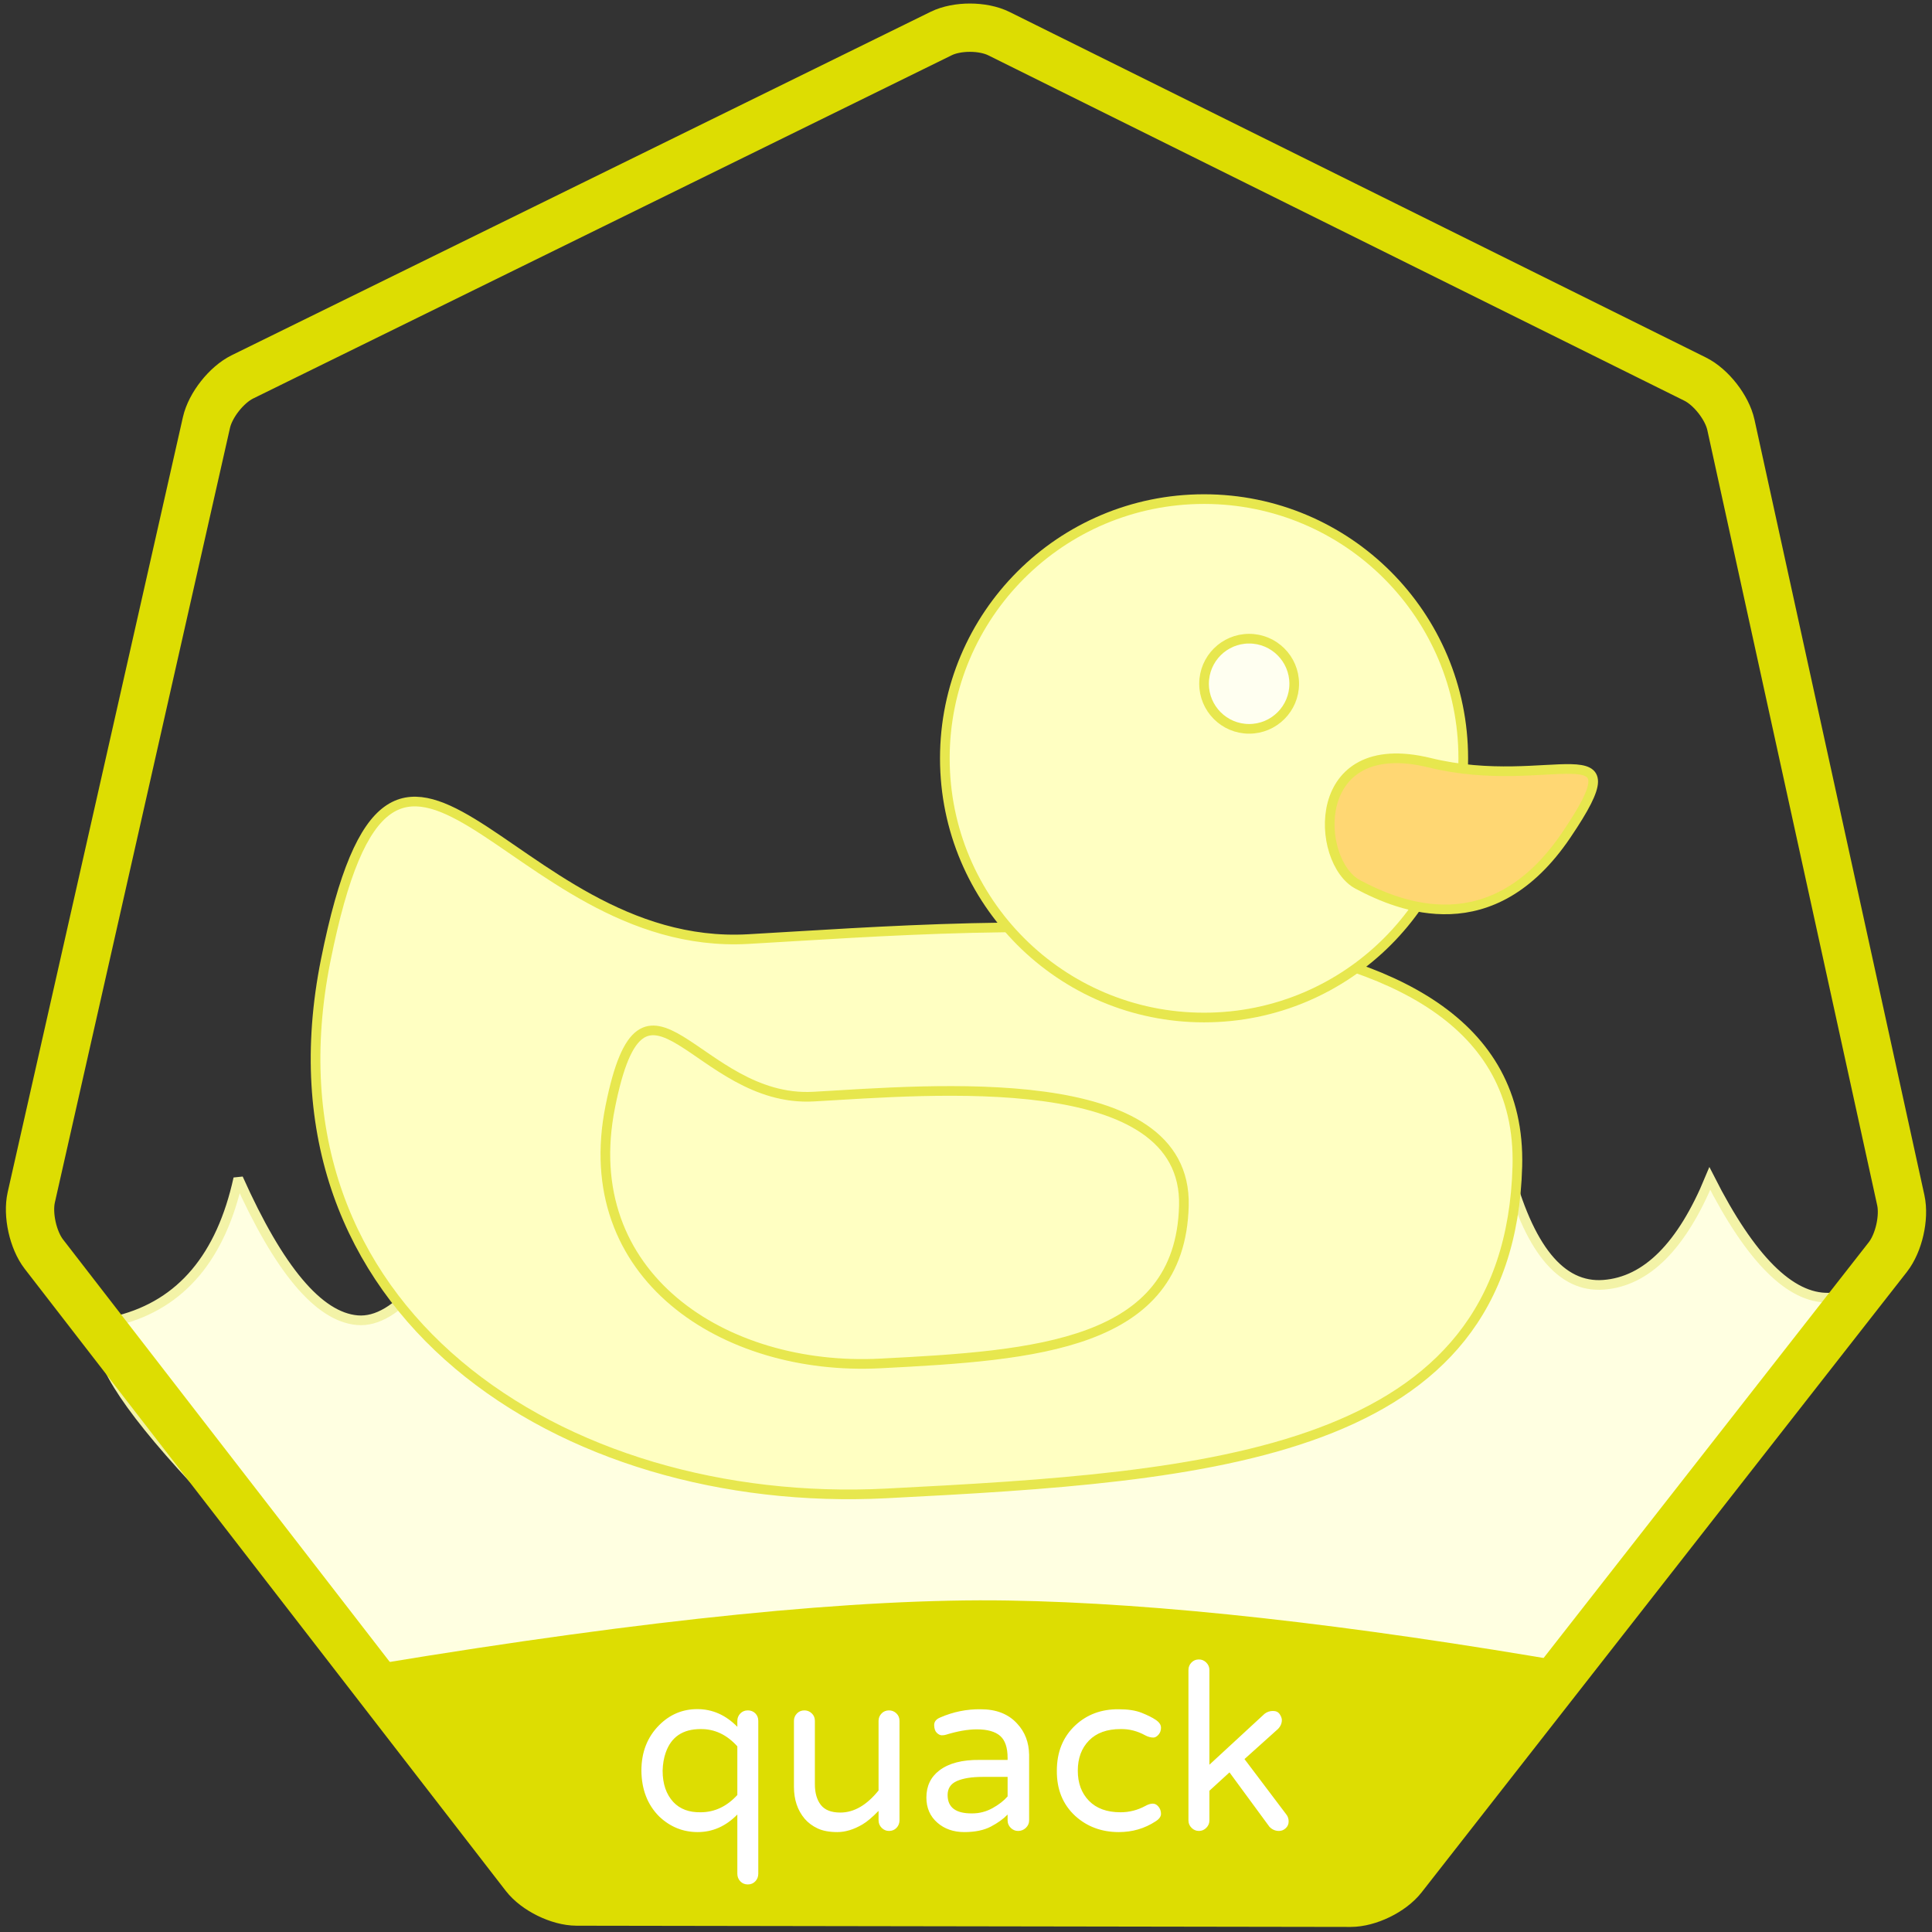 <?xml version="1.0" standalone="no"?><!-- Generator: Gravit.io --><svg xmlns="http://www.w3.org/2000/svg" xmlns:xlink="http://www.w3.org/1999/xlink" style="isolation:isolate" viewBox="0 0 600 600" width="600" height="600"><rect x="0" y="0" width="600" height="600" fill="#333333" stroke="none"/><defs><clipPath id="_clipPath_HiSN9hLnG0v1NmgYQQprme8oRkQSRdvX"><rect width="600" height="600"/></clipPath></defs><g clip-path="url(#_clipPath_HiSN9hLnG0v1NmgYQQprme8oRkQSRdvX)"><path d=" M 36.917 410 Q 66 402.5 74 366 Q 93 408.5 111 410 Q 129 411.5 151 362 L 468 362 Q 478.03 400.5 498 399 Q 517.971 397.5 531 366 Q 550 403.5 568 403 Q 586 402.5 477 528 L 132 528 Q 7.834 417.5 36.917 410 Z " fill="rgb(255,255,225)" vector-effect="non-scaling-stroke" stroke-width="3" stroke="rgb(243,243,167)" stroke-linejoin="miter" stroke-linecap="square" stroke-miterlimit="3"/><path d=" M 419.43 590.926 L 299.269 590.736 L 179.107 590.546 C 173.588 590.537 166.366 586.985 162.99 582.62 L 88.309 486.057 L 13.628 389.495 C 10.251 385.129 8.498 377.214 9.715 371.83 L 36.917 251.515 L 64.119 131.199 C 65.336 125.816 70.345 119.469 75.299 117.035 L 183.792 63.724 L 292.286 10.413 C 297.239 7.979 305.275 7.994 310.219 10.447 L 418.335 64.095 L 526.451 117.742 C 531.395 120.195 536.368 126.564 537.549 131.955 L 563.929 252.348 L 590.309 372.741 C 591.49 378.132 589.689 386.039 586.289 390.386 L 510.94 486.725 L 435.591 583.065 C 432.19 587.412 424.949 590.935 419.43 590.926 Z " fill="none" vector-effect="non-scaling-stroke" stroke-width="15" stroke="rgb(221,221,2)" stroke-linejoin="miter" stroke-linecap="square" stroke-miterlimit="3"/><path d=" M 433.675 587.501 L 174.457 587.501 L 117.438 516.718 Q 243.162 495.93 313.073 497.056 Q 382.984 498.182 490.029 516.718 L 433.675 587.501 Z " fill="rgb(221,221,2)"/><path d=" M 228.987 581.89 L 228.987 563.521 L 228.987 563.521 Q 223.625 568.97 216.682 568.97 L 216.682 568.97 L 216.682 568.97 Q 209.827 568.97 204.729 564.136 L 204.729 564.136 L 204.729 564.136 Q 199.28 558.687 199.192 549.898 L 199.192 549.898 L 199.192 549.898 Q 199.192 541.284 204.729 535.747 L 204.729 535.747 L 204.729 535.747 Q 209.739 530.738 216.682 530.781 L 216.682 530.781 L 216.682 530.781 Q 223.625 530.825 228.987 536.275 L 228.987 536.275 L 228.987 534.429 L 228.987 534.429 Q 228.987 533.111 229.91 532.144 L 229.91 532.144 L 229.91 532.144 Q 230.832 531.177 232.239 531.177 L 232.239 531.177 L 232.239 531.177 Q 233.645 531.177 234.568 532.1 L 234.568 532.1 L 234.568 532.1 Q 235.491 533.023 235.491 534.429 L 235.491 534.429 L 235.491 581.89 L 235.491 581.89 Q 235.491 583.296 234.568 584.263 L 234.568 584.263 L 234.568 584.263 Q 233.645 585.23 232.239 585.23 L 232.239 585.23 L 232.239 585.23 Q 230.832 585.23 229.91 584.263 L 229.91 584.263 L 229.91 584.263 Q 228.987 583.296 228.987 581.89 L 228.987 581.89 Z  M 228.987 557.456 L 228.987 542.339 L 228.987 542.339 Q 224.065 536.89 217.561 536.978 L 217.561 536.978 L 217.561 536.978 Q 209.299 536.978 206.75 544.273 L 206.75 544.273 L 206.75 544.273 Q 205.871 546.734 205.784 549.898 L 205.784 549.898 L 205.784 549.898 Q 205.784 556.05 209.123 559.654 L 209.123 559.654 L 209.123 559.654 Q 212.2 562.906 217.561 562.818 L 217.561 562.818 L 217.561 562.818 Q 224.065 562.818 228.987 557.456 L 228.987 557.456 Z  M 260.979 562.906 L 260.979 562.906 L 260.979 562.906 Q 267.307 562.906 272.844 556.05 L 272.844 556.05 L 272.844 534.429 L 272.844 534.429 Q 272.844 533.111 273.767 532.144 L 273.767 532.144 L 273.767 532.144 Q 274.69 531.177 276.096 531.177 L 276.096 531.177 L 276.096 531.177 Q 277.414 531.177 278.381 532.1 L 278.381 532.1 L 278.381 532.1 Q 279.348 533.023 279.348 534.429 L 279.348 534.429 L 279.348 565.279 L 279.348 565.279 Q 279.348 566.685 278.425 567.652 L 278.425 567.652 L 278.425 567.652 Q 277.502 568.618 276.096 568.618 L 276.096 568.618 L 276.096 568.618 Q 274.778 568.618 273.811 567.652 L 273.811 567.652 L 273.811 567.652 Q 272.844 566.685 272.844 565.279 L 272.844 565.279 L 272.844 562.378 L 272.844 562.378 Q 269.944 565.366 267.834 566.597 L 267.834 566.597 L 267.834 566.597 Q 263.791 568.97 260.056 568.97 L 260.056 568.97 L 260.056 568.97 Q 256.321 568.97 253.904 567.827 L 253.904 567.827 L 253.904 567.827 Q 251.487 566.685 249.905 564.839 L 249.905 564.839 L 249.905 564.839 Q 246.565 560.884 246.565 554.907 L 246.565 554.907 L 246.565 534.429 L 246.565 534.429 Q 246.565 533.111 247.488 532.144 L 247.488 532.144 L 247.488 532.144 Q 248.411 531.177 249.817 531.177 L 249.817 531.177 L 249.817 531.177 Q 251.135 531.177 252.102 532.1 L 252.102 532.1 L 252.102 532.1 Q 253.069 533.023 253.069 534.429 L 253.069 534.429 L 253.069 554.116 L 253.069 554.116 Q 253.069 558.159 254.914 560.532 L 254.914 560.532 L 254.914 560.532 Q 256.76 562.906 260.979 562.906 Z  M 292.004 533.374 L 292.004 533.374 L 292.004 533.374 Q 298.069 530.738 304.573 530.825 L 304.573 530.825 L 304.573 530.825 Q 311.868 530.825 315.911 535.308 L 315.911 535.308 L 315.911 535.308 Q 319.514 539.175 319.602 544.976 L 319.602 544.976 L 319.602 565.366 L 319.602 565.366 Q 319.602 566.685 318.591 567.652 L 318.591 567.652 L 318.591 567.652 Q 317.58 568.618 316.174 568.618 L 316.174 568.618 L 316.174 568.618 Q 314.856 568.618 313.889 567.652 L 313.889 567.652 L 313.889 567.652 Q 312.922 566.685 312.922 565.366 L 312.922 565.366 L 312.922 563.521 L 312.922 563.521 Q 310.989 565.542 307.737 567.256 L 307.737 567.256 L 307.737 567.256 Q 304.485 568.97 299.475 568.97 L 299.475 568.97 L 299.475 568.97 Q 294.465 568.97 291.125 566.07 L 291.125 566.07 L 291.125 566.07 Q 287.698 563.081 287.698 558.247 L 287.698 558.247 L 287.698 558.247 Q 287.698 552.886 291.741 549.81 L 291.741 549.81 L 291.741 549.81 Q 296.135 546.47 304.221 546.558 L 304.221 546.558 L 312.922 546.558 L 312.922 545.943 L 312.922 545.943 Q 312.922 541.109 310.593 539.087 L 310.593 539.087 L 310.593 539.087 Q 308.264 537.066 303.342 537.066 L 303.342 537.066 L 303.342 537.066 Q 299.211 537.066 293.762 538.736 L 293.762 538.736 L 293.762 538.736 Q 293.235 538.911 292.488 538.911 L 292.488 538.911 L 292.488 538.911 Q 291.741 538.911 290.95 538.164 L 290.95 538.164 L 290.95 538.164 Q 290.159 537.417 290.115 535.791 L 290.115 535.791 L 290.115 535.791 Q 290.071 534.165 292.004 533.374 Z  M 294.289 557.456 L 294.289 557.456 L 294.289 557.456 Q 294.289 563.257 301.936 563.169 L 301.936 563.169 L 301.936 563.169 Q 305.276 563.169 308.22 561.543 L 308.22 561.543 L 308.22 561.543 Q 311.164 559.917 312.922 557.896 L 312.922 557.896 L 312.922 551.831 L 305.188 551.831 L 305.188 551.831 Q 300.09 551.831 297.19 553.106 L 297.19 553.106 L 297.19 553.106 Q 294.289 554.38 294.289 557.456 Z  M 347.991 562.818 L 347.991 562.818 L 347.991 562.818 Q 352.034 562.818 355.637 560.884 L 355.637 560.884 L 355.637 560.884 Q 356.868 560.181 357.922 560.137 L 357.922 560.137 L 357.922 560.137 Q 358.977 560.093 359.768 561.06 L 359.768 561.06 L 359.768 561.06 Q 360.559 562.027 360.559 563.301 L 360.559 563.301 L 360.559 563.301 Q 360.559 564.575 358.889 565.63 L 358.889 565.63 L 358.889 565.63 Q 353.791 568.97 347.463 568.97 L 347.463 568.97 L 347.463 568.97 Q 339.465 568.97 333.928 563.96 L 333.928 563.96 L 333.928 563.96 Q 328.127 558.599 328.215 549.898 L 328.215 549.898 L 328.215 549.898 Q 328.215 541.197 333.928 535.835 L 333.928 535.835 L 333.928 535.835 Q 339.377 530.738 347.463 530.825 L 347.463 530.825 L 347.463 530.825 Q 351.77 530.825 354.538 531.924 L 354.538 531.924 L 354.538 531.924 Q 357.307 533.023 358.933 534.121 L 358.933 534.121 L 358.933 534.121 Q 360.559 535.22 360.559 536.538 L 360.559 536.538 L 360.559 536.538 Q 360.559 537.857 359.768 538.736 L 359.768 538.736 L 359.768 538.736 Q 358.977 539.615 358.186 539.615 L 358.186 539.615 L 358.186 539.615 Q 356.955 539.615 355.637 538.911 L 355.637 538.911 L 355.637 538.911 Q 351.946 536.89 347.991 536.978 L 347.991 536.978 L 347.991 536.978 Q 341.662 536.978 338.191 540.537 L 338.191 540.537 L 338.191 540.537 Q 334.719 544.097 334.719 549.898 L 334.719 549.898 L 334.719 549.898 Q 334.719 555.698 338.191 559.258 L 338.191 559.258 L 338.191 559.258 Q 341.662 562.818 347.991 562.818 Z  M 386.487 546.294 L 399.495 563.521 L 399.495 563.521 Q 400.198 564.4 400.198 565.674 L 400.198 565.674 L 400.198 565.674 Q 400.198 566.948 399.275 567.783 L 399.275 567.783 L 399.275 567.783 Q 398.352 568.618 397.209 568.618 L 397.209 568.618 L 397.209 568.618 Q 395.452 568.618 394.221 567.3 L 394.221 567.3 L 381.828 550.425 L 375.588 556.138 L 375.588 565.366 L 375.588 565.366 Q 375.588 566.685 374.621 567.652 L 374.621 567.652 L 374.621 567.652 Q 373.655 568.618 372.336 568.618 L 372.336 568.618 L 372.336 568.618 Q 371.018 568.618 370.051 567.652 L 370.051 567.652 L 370.051 567.652 Q 369.084 566.685 369.084 565.366 L 369.084 565.366 L 369.084 518.609 L 369.084 518.609 Q 369.084 517.29 370.007 516.323 L 370.007 516.323 L 370.007 516.323 Q 370.93 515.357 372.336 515.357 L 372.336 515.357 L 372.336 515.357 Q 373.655 515.357 374.621 516.323 L 374.621 516.323 L 374.621 516.323 Q 375.588 517.29 375.588 518.609 L 375.588 518.609 L 375.588 548.052 L 392.727 532.232 L 392.727 532.232 Q 393.87 531.353 395.32 531.353 L 395.32 531.353 L 395.32 531.353 Q 396.77 531.353 397.429 532.364 L 397.429 532.364 L 397.429 532.364 Q 398.088 533.374 398.088 534.165 L 398.088 534.165 L 398.088 534.165 Q 398.088 535.747 396.858 536.978 L 396.858 536.978 L 386.487 546.294 Z " fill-rule="evenodd" fill="rgb(255,255,255)"/><path d=" M 275.173 463.795 C 174.537 468.926 79.29 407.24 101.161 298.171 C 123.032 189.103 156.9 295.869 232.333 291.643 C 307.766 287.417 473.624 272.058 471.226 362.173 C 468.829 452.288 375.808 458.664 275.173 463.795 Z " fill="rgb(255,255,194)" vector-effect="non-scaling-stroke" stroke-width="3" stroke="rgb(231,231,78)" stroke-linejoin="miter" stroke-linecap="square" stroke-miterlimit="3"/><path d=" M 273.288 423.434 C 224.844 425.904 178.993 396.209 189.522 343.705 C 200.05 291.202 216.353 342.597 252.665 340.563 C 288.977 338.529 368.819 331.135 367.664 374.514 C 366.51 417.894 321.732 420.963 273.288 423.434 Z " fill="rgb(255,255,194)" vector-effect="non-scaling-stroke" stroke-width="3" stroke="rgb(231,231,78)" stroke-linejoin="miter" stroke-linecap="square" stroke-miterlimit="3"/><circle vector-effect="non-scaling-stroke" cx="373.93" cy="235.5" r="80.5" fill="rgb(255,255,194)" stroke-width="3" stroke="rgb(231,231,78)" stroke-linejoin="miter" stroke-linecap="butt" stroke-miterlimit="3"/><circle vector-effect="non-scaling-stroke" cx="387.93" cy="212.348" r="14" fill="rgb(255,255,241)" stroke-width="3" stroke="rgb(231,231,78)" stroke-linejoin="miter" stroke-linecap="butt" stroke-miterlimit="3"/><path d=" M 443.993 236.874 C 406.382 227.652 408.392 267.599 421.659 274.661 C 434.926 281.723 463.42 293.331 486.416 259.341 C 509.413 225.351 481.605 246.096 443.993 236.874 Z " fill="rgb(255,215,115)" vector-effect="non-scaling-stroke" stroke-width="3" stroke="rgb(231,231,78)" stroke-linejoin="miter" stroke-linecap="square" stroke-miterlimit="3"/></g></svg>